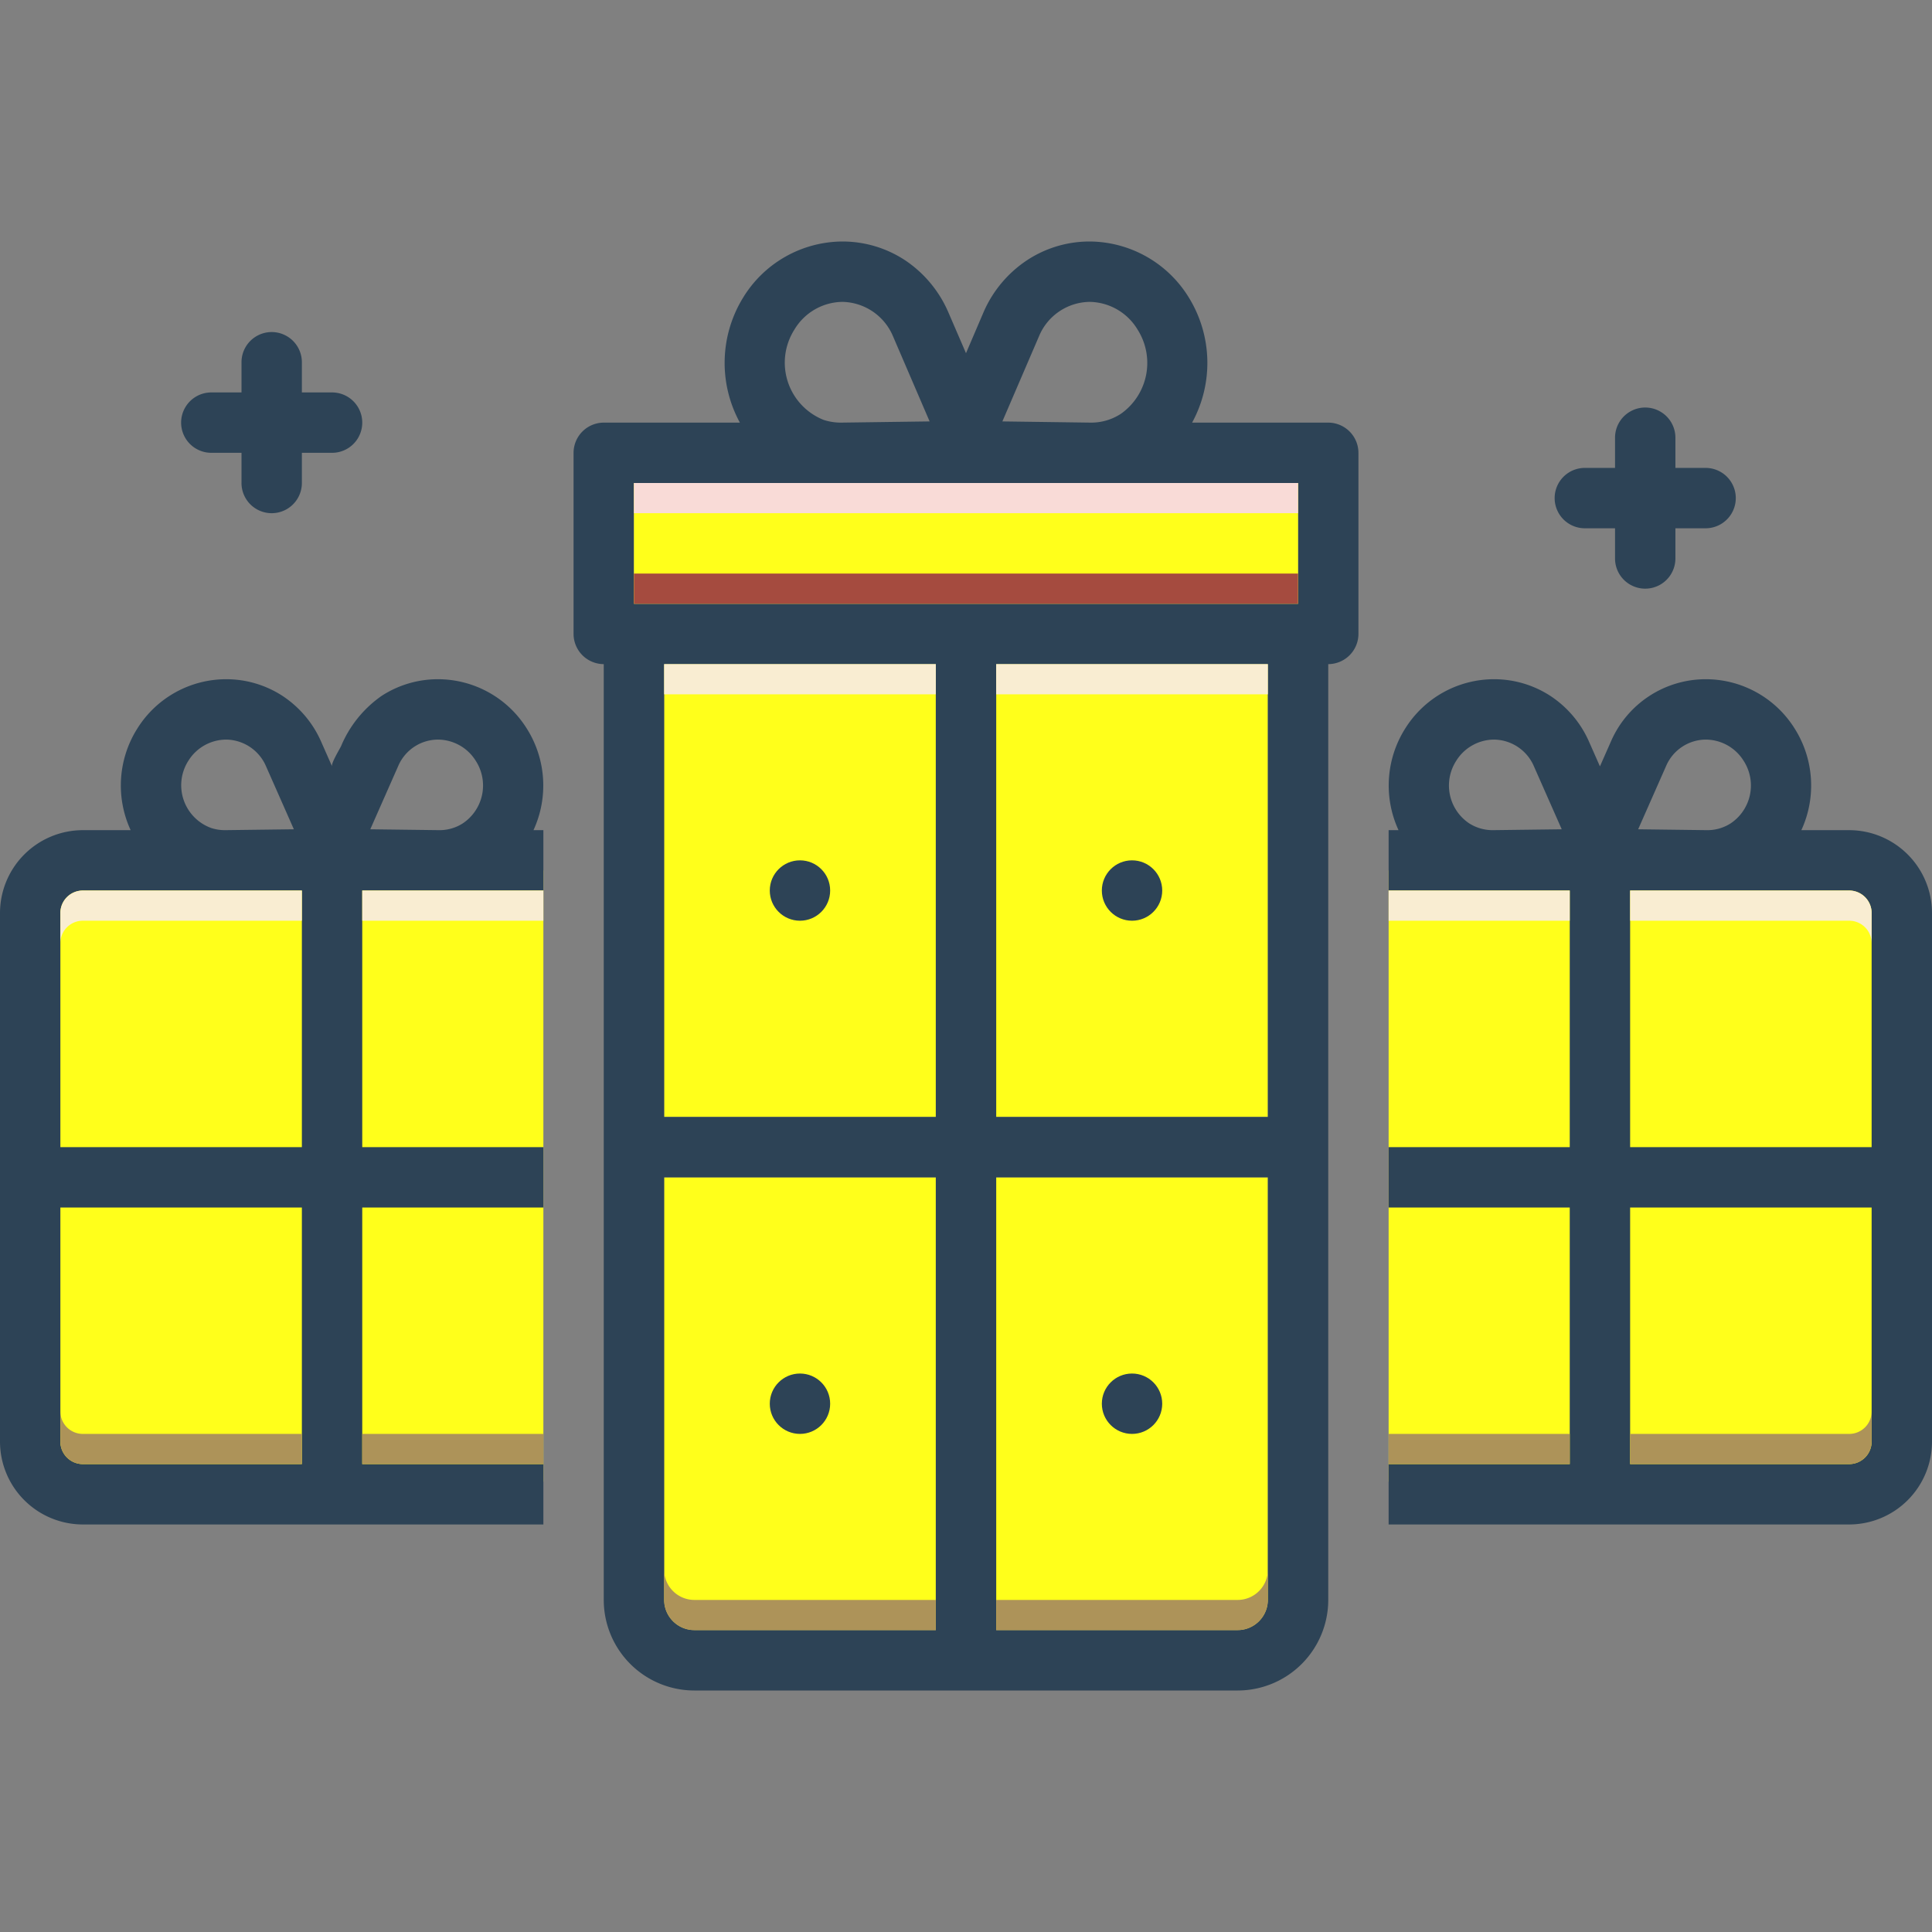 <svg xmlns="http://www.w3.org/2000/svg" version="1.1" xmlns:xlink="http://www.w3.org/1999/xlink" width="512" height="512" x="0" y="0" viewBox="0 0 128 128" style="enable-background:new 0 0 512 512" xml:space="preserve" class=""><rect x="0" y="0" width="128" height="128" fill="#808080" stroke="none"/><g><path fill="#ffff1b" d="M92 57.667h33.167v40.5H92zM3 57.667h33v40.5H3zM44 44h18v30H44zM84 78v28a2.006 2.006 0 0 1-2 2H66V78zM66 44h18v30H66zM62 78v30H46a2.006 2.006 0 0 1-2-2V78z" opacity="1" data-original="#ffdb80" class=""></path><g fill="#2d4356"><path d="M36 80v-4H24V59h12v-4h-.656a7.06 7.06 0 0 0-.45-6.742A6.946 6.946 0 0 0 29.007 45a6.84 6.84 0 0 0-3.722 1.103 7.662 7.662 0 0 0-2.687 3.328c-.099.21-.68 1.156-.598 1.343l-.746-1.688a6.988 6.988 0 0 0-2.555-2.992A6.828 6.828 0 0 0 14.992 45a6.944 6.944 0 0 0-5.886 3.255A7.064 7.064 0 0 0 8.656 55H5.478A5.496 5.496 0 0 0 0 60.5v35a5.496 5.496 0 0 0 5.478 5.5H36v-4H24V80zm-9.6-29.288A2.876 2.876 0 0 1 29.007 49a2.968 2.968 0 0 1 2.51 1.401 3.015 3.015 0 0 1-.856 4.149 2.842 2.842 0 0 1-1.559.45l-4.57-.058zM14 54.86a3.012 3.012 0 0 1-1.517-4.462A2.967 2.967 0 0 1 14.993 49a2.914 2.914 0 0 1 2.606 1.709l1.87 4.233-4.576.058a2.968 2.968 0 0 1-.893-.14zM5.478 59H20v17H4V60.5A1.491 1.491 0 0 1 5.478 59zM4 95.5V80h16v17H5.478A1.491 1.491 0 0 1 4 95.5zM105 35h2v2a2 2 0 0 0 4 0v-2h2a2 2 0 0 0 0-4h-2v-2a2 2 0 0 0-4 0v2h-2a2 2 0 0 0 0 4zM14 30h2v2a2 2 0 0 0 4 0v-2h2a2 2 0 0 0 0-4h-2v-2a2 2 0 0 0-4 0v2h-2a2 2 0 0 0 0 4z" fill="#2d4356" opacity="1" data-original="#2d4356" class=""></path><circle cx="53" cy="59" r="2" fill="#2d4356" opacity="1" data-original="#2d4356" class=""></circle><circle cx="75" cy="59" r="2" fill="#2d4356" opacity="1" data-original="#2d4356" class=""></circle><circle cx="53" cy="93" r="2" fill="#2d4356" opacity="1" data-original="#2d4356" class=""></circle><circle cx="75" cy="93" r="2" fill="#2d4356" opacity="1" data-original="#2d4356" class=""></circle><path d="M122.521 55h-3.177a7.06 7.06 0 0 0-.45-6.742A6.946 6.946 0 0 0 113.007 45a6.846 6.846 0 0 0-6.264 4.092L106 50.774l-.746-1.688a6.988 6.988 0 0 0-2.555-2.992A6.828 6.828 0 0 0 98.992 45a6.944 6.944 0 0 0-5.886 3.255 7.064 7.064 0 0 0-.45 6.745H92v4h12v17H92v4h12v17H92v4h30.521A5.496 5.496 0 0 0 128 95.5v-35a5.496 5.496 0 0 0-5.479-5.5zM124 60.5V76h-16V59h14.521A1.491 1.491 0 0 1 124 60.5zm-13.6-9.788A2.883 2.883 0 0 1 113.007 49a2.968 2.968 0 0 1 2.51 1.401 3.015 3.015 0 0 1-.856 4.149 2.842 2.842 0 0 1-1.559.45l-4.57-.058zM98.893 55a2.885 2.885 0 0 1-1.556-.451 3.016 3.016 0 0 1-.854-4.15A2.967 2.967 0 0 1 98.993 49a2.91 2.91 0 0 1 2.606 1.709l1.87 4.233-4.576.058zm23.628 42H108V80h16v15.5a1.491 1.491 0 0 1-1.479 1.5zM88 28h-9.02a8.25 8.25 0 0 0-.2-8.26 7.755 7.755 0 0 0-6.6-3.74A7.526 7.526 0 0 0 68 17.27a7.885 7.885 0 0 0-2.84 3.42L64 23.4l-1.17-2.71a7.912 7.912 0 0 0-2.84-3.43A7.54 7.54 0 0 0 55.82 16a7.755 7.755 0 0 0-6.6 3.74 8.25 8.25 0 0 0-.2 8.26H40a2.006 2.006 0 0 0-2 2v12a2.006 2.006 0 0 0 2 2v62a6.005 6.005 0 0 0 6 6h36a6.005 6.005 0 0 0 6-6V44a2.006 2.006 0 0 0 2-2V30a2.006 2.006 0 0 0-2-2zm-19.16-5.73A3.686 3.686 0 0 1 72.18 20a3.768 3.768 0 0 1 3.19 1.84 4.122 4.122 0 0 1-1.1 5.57 3.596 3.596 0 0 1-1.99.59l-5.87-.08zm-16.21-.43A3.756 3.756 0 0 1 55.82 20a3.713 3.713 0 0 1 3.34 2.27l2.43 5.65-5.88.08a3.673 3.673 0 0 1-1.14-.18 4.08 4.08 0 0 1-1.94-5.98zM62 108H46a2.006 2.006 0 0 1-2-2V78h18zm0-34H44V44h18zm22 32a2.006 2.006 0 0 1-2 2H66V78h18zm0-32H66V44h18zm2-34H42v-8h44z" fill="#2d4356" opacity="1" data-original="#2d4356" class=""></path></g><path fill="#ffff1b" d="M42 32h44v8H42z" opacity="1" data-original="#fc785e" class=""></path><path fill="#ad935945" d="M62 106v2H46a2.006 2.006 0 0 1-2-2v-2a2.006 2.006 0 0 0 2 2zM84 104v2a2.006 2.006 0 0 1-2 2H66v-2h16a2.006 2.006 0 0 0 2-2z" opacity="1" data-original="#ad935945" class=""></path><path fill="#a54b3f50" d="M42 38h44v2H42z" opacity="1" data-original="#a54b3f50" class=""></path><path fill="#f9edd250" d="M66 44h18v2H66zM44 44h18v2H44z" opacity="1" data-original="#f9edd250" class=""></path><path fill="#f9dbd730" d="M42 32h44v2H42z" opacity="1" data-original="#f9dbd730" class=""></path><path fill="#ad935945" d="M24 95h12v2H24zM92 95h12v2H92zM20 95v2H5.48A1.487 1.487 0 0 1 4 95.5v-2A1.487 1.487 0 0 0 5.48 95z" opacity="1" data-original="#ad935945" class=""></path><path fill="#f9edd250" d="M24 59h12v2H24zM20 59v2H5.48A1.487 1.487 0 0 0 4 62.5v-2A1.487 1.487 0 0 1 5.48 59zM124 60.5v2a1.487 1.487 0 0 0-1.48-1.5H108v-2h14.52a1.487 1.487 0 0 1 1.48 1.5zM92 59h12v2H92z" opacity="1" data-original="#f9edd250" class=""></path><path fill="#ad935945" d="M124 93.5v2a1.487 1.487 0 0 1-1.48 1.5H108v-2h14.52a1.487 1.487 0 0 0 1.48-1.5z" opacity="1" data-original="#ad935945" class=""></path></g></svg>